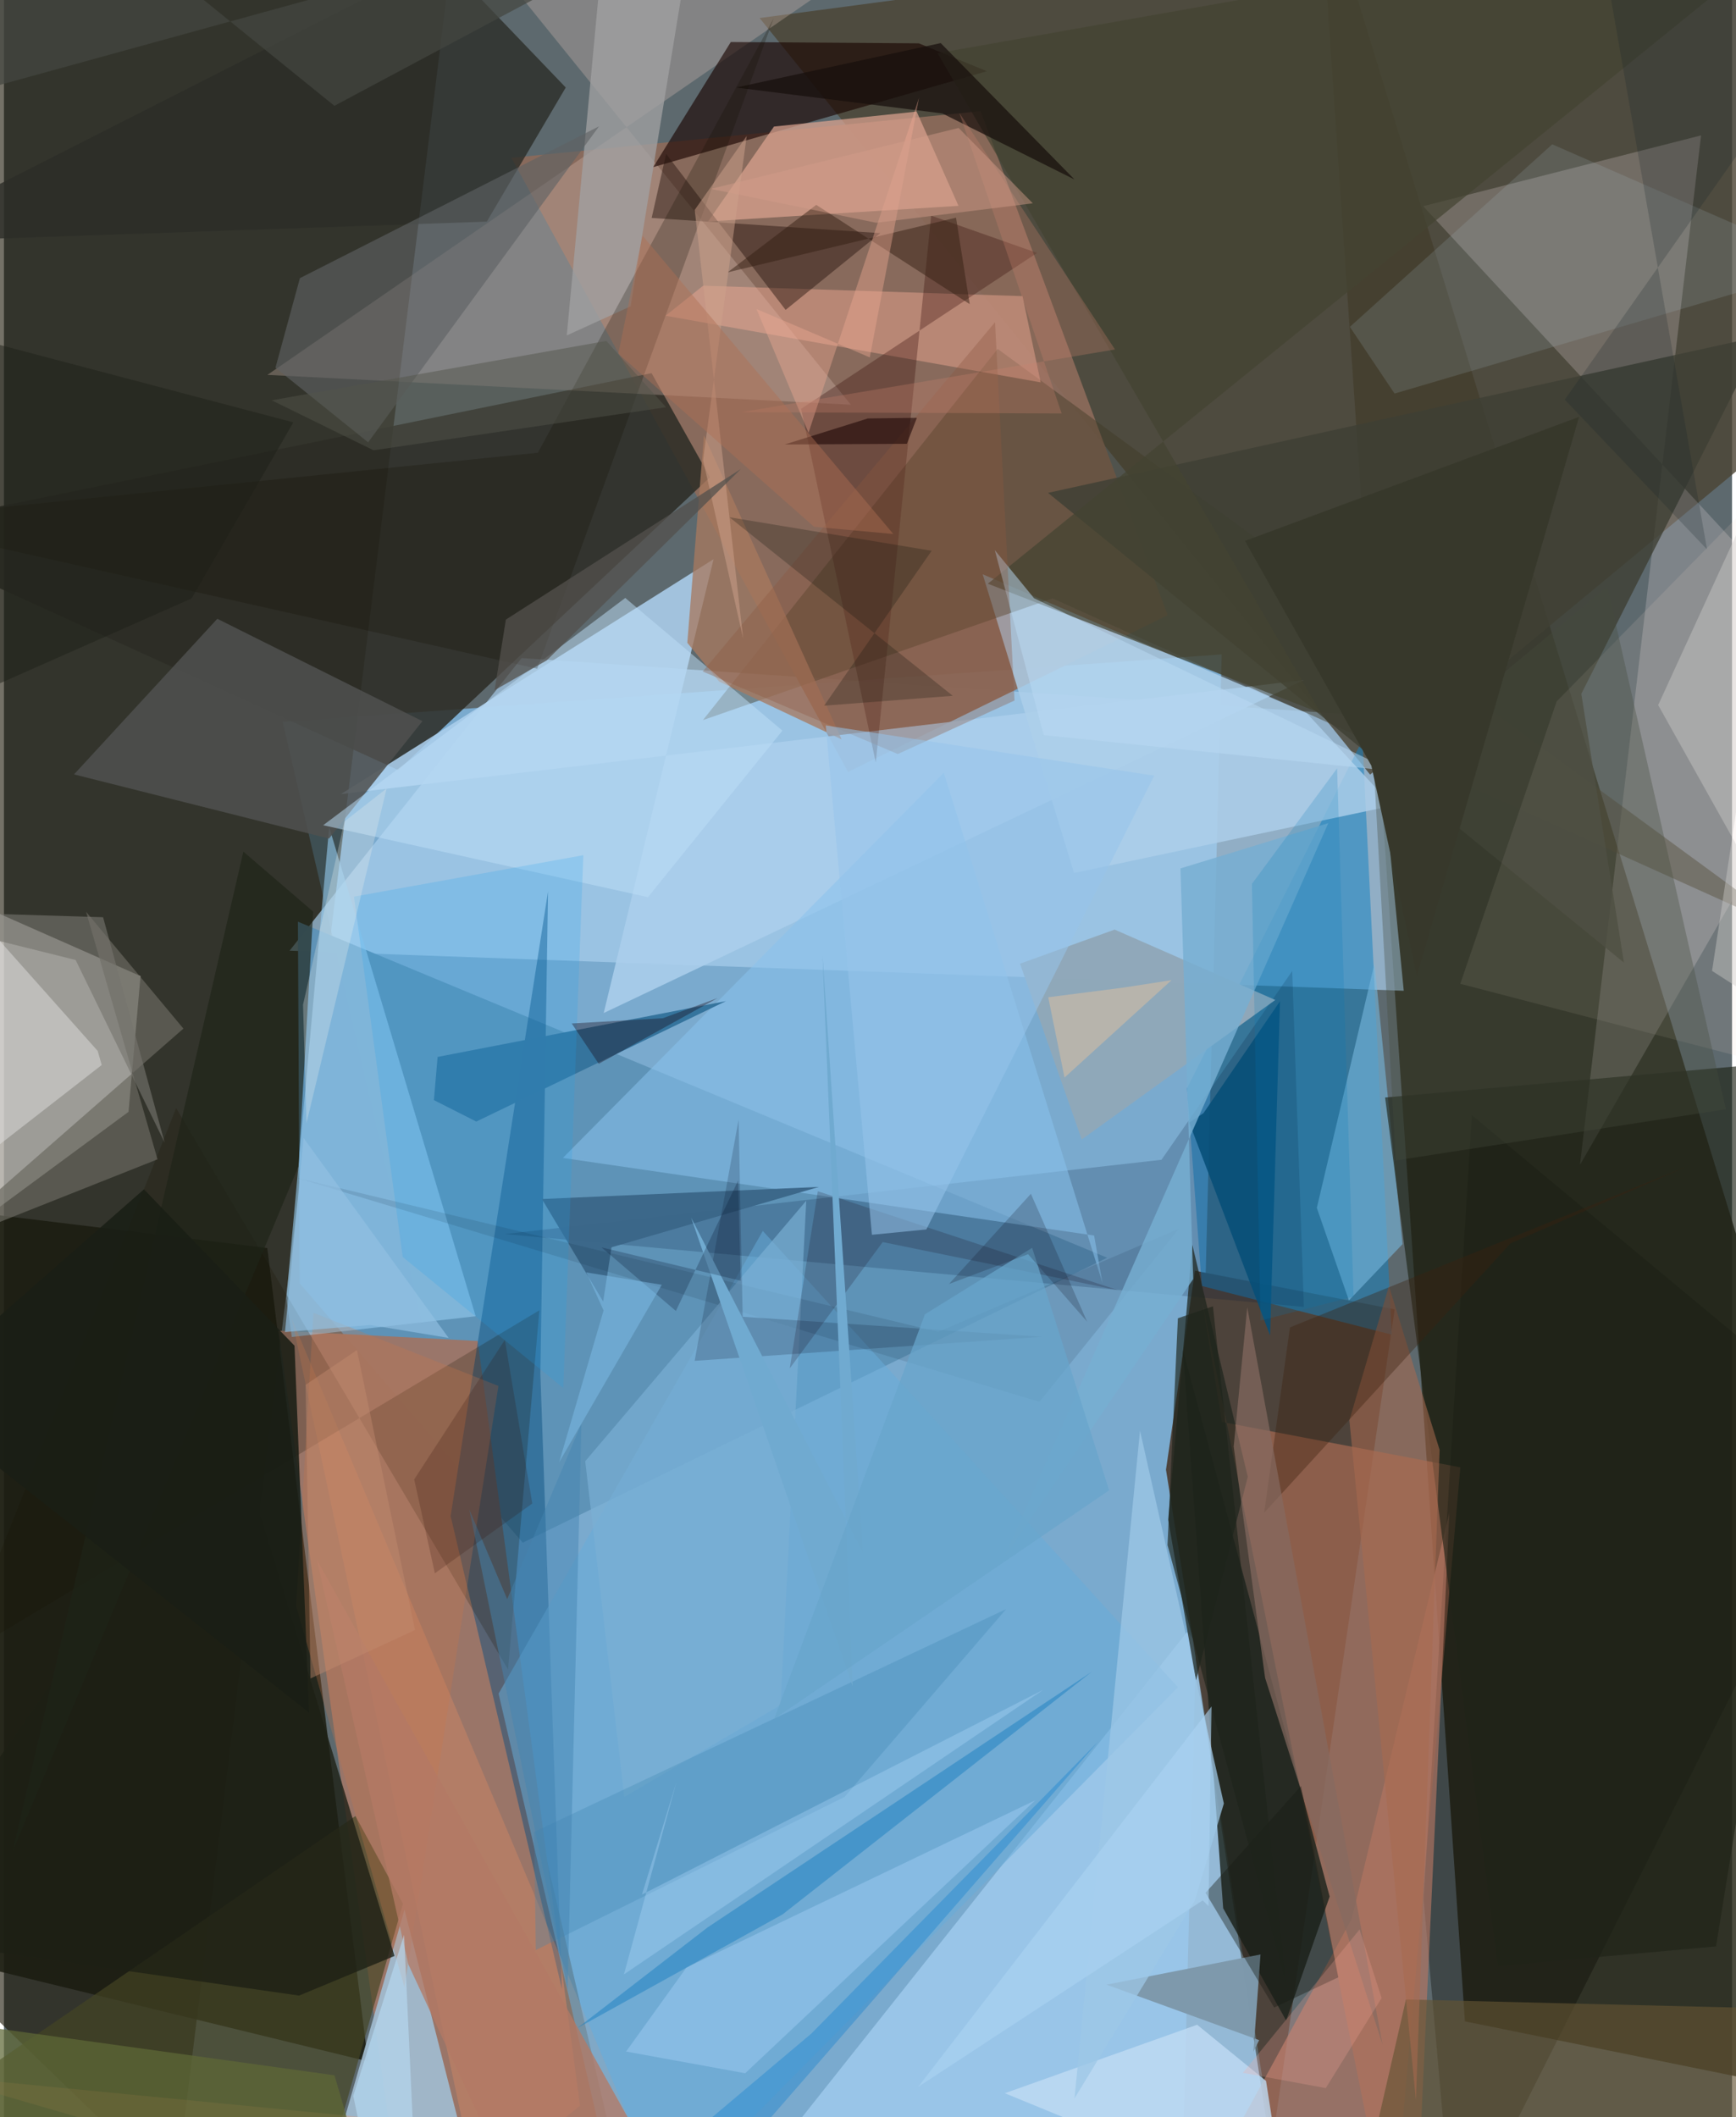 <svg xmlns="http://www.w3.org/2000/svg" width="228" height="278" viewBox="0 0 836 1024"><path fill="#5d696e" d="M0 0h836v1024H0z"/><path fill="#89cafc" fill-opacity=".675" d="M304.863 1081.411l265.88-55.622 18.385-709.28-454.294 32.634z"/><path fill="#161100" fill-opacity=".596" d="M-17.712-28.59l-27.6 964.775 128.28 124.072L218.423-36.726z"/><path fill="#282818" fill-opacity=".839" d="M635.96-62L898 792.71l-20.452 219.576-170.781-34.623z"/><path fill="#a8ceee" fill-opacity=".682" d="M664.2 346.422l12.98 132.776-539.009-19.38 112.258-141.55z"/><path fill="#1a1c10" fill-opacity=".851" d="M176.09 997.024l-48.697-393.383-154.184-18.815L-62 938.936z"/><path fill="#4b4434" fill-opacity=".804" d="M660.901 374.644L898 178.27V-62L365.572 8.722z"/><path fill="#ece9e7" fill-opacity=".573" d="M66.074 472.113l-5.81 65.644-108.32 79.902L-62 415.574z"/><path fill="#5f93b7" fill-opacity=".996" d="M250.97 746.138L143.087 620.676l-.864-174.887 391.465 162.538z"/><path fill="#9b7568" fill-opacity=".98" d="M229.177 648.57l-96.346-4.973L194.474 1086l84.203-67.545z"/><path fill="#4d433b" fill-opacity=".992" d="M672.78 633.289l-59.146 402.392L562.16 710.84l14-96.23z"/><path fill="#8c6b5b" fill-opacity=".918" d="M245.481 76.334l162.871 297.014 154.636-75.786-90.486-243.785z"/><path fill="#2c2c25" fill-opacity=".863" d="M313.291 180.475L-62 257.17l252.74 115.29 150.802-141.63z"/><path fill="#a1cbed" fill-opacity=".816" d="M574.925 792.242L619.955 1086l-245.38-47.461L572.29 789.405z"/><path fill="#faeef0" fill-opacity=".208" d="M821.012 65.49L686.551 99.727 898 327.922 762.434 563.398z"/><path fill="#ab6b54" fill-opacity=".675" d="M589.187 687.736l115.368 21.972L671.425 1086 579.84 630.195z"/><path fill="#abceeb" fill-opacity=".882" d="M343.293 270.452L163.02 384.085 628.841 328.9 290.137 489.977z"/><path fill="#1582c2" fill-opacity=".518" d="M579.49 621.981l91.86 23.534-14.154-287.592-84.853 168.405z"/><path fill="#adcfea" fill-opacity=".82" d="M671.65 389.69l-153.955 32.55-44.207-144.479 156.624 66.998z"/><path fill="#413925" fill-opacity=".443" d="M338.15 348.288l142.572-179.522 386.554 283.042-359.994-162.402z"/><path fill="#054d7e" fill-opacity=".451" d="M263.208 431.165l-47.114 302.112 53.855 228.82-10.456-297.957z"/><path fill="#a1bcd1" fill-opacity=".918" d="M193.768 923.628l-33.663 117.311-180.017-8.65L235.056 1086z"/><path fill="#dfc2ba" fill-opacity=".294" d="M201.32-62h278.94L127.443 181.32l282.241 14.426z"/><path fill="#95cbf0" fill-opacity=".6" d="M139.255 646.669l-2.633-18.717 20.724-227.893 70.865 236.567z"/><path fill="#190400" fill-opacity=".627" d="M314.1 80.826l37.522-60.496 90.968.631 32.92 13.485z"/><path fill="#2c2d27" fill-opacity=".792" d="M212.241-19.793l59.537 62.11-38.188 64.878-291.31 10.064z"/><path fill="#080800" fill-opacity=".341" d="M701.529 1086l-14.774-167.673 23.352-378.973L898 695.751z"/><path fill="#1d241d" fill-opacity=".816" d="M589.824 922.976l30.465 54.267 21.05-59.957-70.984-264.284z"/><path fill="#dca38f" fill-opacity=".718" d="M441.547 53.962l-69.037 7.253-31.852 45.902 121.116-7.554z"/><path fill="#444424" fill-opacity=".678" d="M-62 1037.326l232.04-158.985 22.97 42.415L145.987 1086z"/><path fill="#001637" fill-opacity=".188" d="M623.228 469.665l-63.244 91.275-317.736 35.942 386.618 35.22z"/><path fill="#3e3f34" fill-opacity=".796" d="M783.7 465.593l-20.623-130.007 87.46-173.13-345.445 75.92z"/><path fill="#4f504f" fill-opacity=".863" d="M33.9 374.544l123.357 31.053 45.187-56.793-99.224-49.518z"/><path fill="#76b7dd" fill-opacity=".6" d="M676.601 601.728l-25.946 27.243-15.53-44.762 27.91-118.252z"/><path fill="#b37561" fill-opacity=".659" d="M682.883 1086H565.915l86.136-157.987 47.187-196.393z"/><path fill="#8ac2ec" fill-opacity=".541" d="M454.67 373.78L270.4 560.054l256.984 37.52 4.055 22.98z"/><path fill="#f6d9cc" fill-opacity=".129" d="M898 526.202l-193.477-50.366 46.627-136.57L898 189.35z"/><path fill="#fcb19b" fill-opacity=".408" d="M492.751 143.231l8.785 41.709-181.49-32.224 18.214-14.536z"/><path fill="#36749d" fill-opacity=".996" d="M228.497 542.458l-20.502-10.376 1.793-20.886 139.449-26.976z"/><path fill="#320804" fill-opacity=".31" d="M385.661 197.72l114.121-75.387-51.227-18.032-26.806 264.503z"/><path fill="#645433" fill-opacity=".635" d="M650.971 1086h186.482l51.304-113.772-210.507-5.162z"/><path fill="#24120d" fill-opacity=".451" d="M378.138 149.885l-57.805-75.47-6.995 31 110.604 7.338z"/><path fill="#1f2418" fill-opacity=".651" d="M828.253 941.416L898 510.471l-229.841 20.347 54.56 420.091z"/><path fill="#f69362" fill-opacity=".278" d="M-33.38 1003.877l266.902 77.548-94.319-443.688 168.153 399.274z"/><path fill="#181302" fill-opacity=".224" d="M243.86 807.487l15.157-173.736L-22.08 802.092 83.29 535.904z"/><path fill="#1f261d" fill-opacity=".729" d="M563.22 735.02l13.45 77.785 25.057-98.55-26.819-112.13z"/><path fill="#a8785e" fill-opacity=".757" d="M405.248 357.62l-66.611-147.08-8.054 100.355 15.407 18.739z"/><path fill="#67abd9" fill-opacity=".525" d="M301.136 1086l-61.85-266.855L367.12 595.371l200.833 220.697z"/><path fill="#90a8b9" fill-opacity=".988" d="M537.316 449.61l77.716 34.044-93.644 67.454-29.853-85.002z"/><path fill="#bdddf8" fill-opacity=".514" d="M300.574 289.21L154.435 399.135l157.113 34.788 65.045-80.54z"/><path fill="#a6c0cd" fill-opacity=".169" d="M672.737 190.352l210.282-61.949-134.01-58.595-97.895 88.288z"/><path fill="#a0a1a2" fill-opacity=".773" d="M293.222-62h44.283l-34.344 210.151-30.886 14.09z"/><path fill="#3b6789" fill-opacity=".965" d="M289.878 629.51l4.043-26.235 100.31-29.198-133.974 5.845z"/><path fill="#5f6263" fill-opacity=".616" d="M143.17 134.53l144.706-73.424-111.698 152.84-44.835-36.075z"/><path fill="#1e2015" fill-opacity=".792" d="M110.524 688.624l78.418 257.408-46.175 19.167L-62 935.8z"/><path fill="#434332" fill-opacity=".714" d="M637.161 345.003l-161.187-62.68L887.381-51.245l-435.739 76.96z"/><path fill="#464a3c" fill-opacity=".337" d="M775.667 283.74l57.344 252.765-159.698 24.782-10.284-183.925z"/><path fill="#c0dbf4" fill-opacity=".804" d="M610.56 1006.477l9.628 61.755-136.005-55.815 93.049-33.115z"/><path fill="#6a6960" fill-opacity=".686" d="M74.301 560.722l-109.31 43.389L86.813 497.5l-47.08-56.495z"/><path fill="#e4e4e5" fill-opacity=".455" d="M-62 387.662L45.359 508.32l1.932 6.791L-62 600.152z"/><path fill="#170e0c" fill-opacity=".714" d="M453.995 54.883l-99.834-12.54 99.013-21.51L517.9 86.811z"/><path fill="#d0cdcb" fill-opacity=".416" d="M800.261 341.02L898 515.615l-71.674-46.022 41.84-276.66z"/><path fill="#1e2317" fill-opacity=".655" d="M4.22 895.477l111.603-483.581 33.78 29.04-7.11 123.173z"/><path fill="#140f03" fill-opacity=".239" d="M257.964 323.426L-62 251.526l320.307-32.553L372.35 8.869z"/><path fill="#a6d1f8" fill-opacity=".424" d="M330.19 951.614l168.636-80.824-140.244 131.967-57.613-10.496z"/><path fill="#7e99ac" fill-opacity=".996" d="M607.89 945.303l-74.493 14.614 73.811 26.823-2.746 5.627z"/><path fill="#20a0ec" fill-opacity=".2" d="M169.326 433.671l23.59 174.3 77.673 63.355 9.694-257.698z"/><path fill="#064e77" fill-opacity=".871" d="M612.515 645.881l4.798-161.63-37.028 54.151-6.872 4.584z"/><path fill="#a7694f" fill-opacity=".561" d="M694.53 701.264l-11.47 314.49-32.178-328.807 19.131-64.897z"/><path fill="#1f80c0" fill-opacity=".506" d="M526.227 808.597l-149.57 117.347-99.303 54.985 63.055-48.722z"/><path fill="#00162c" fill-opacity=".11" d="M140.588 569.411l311.386 74.751 116.375-49.787-67.403 83.643z"/><path fill="#9ec7e7" fill-opacity=".737" d="M576.128 919.178l-58.235 95.758L549.59 691.95l40.563 180.347z"/><path fill="#7ab0d5" fill-opacity=".678" d="M375.698 824.695l12.434-243.958-106.926 126.006 18.898 162.336z"/><path fill="#3c85b2" fill-opacity=".29" d="M484.856 778.237L256.464 886.035l.826 57.13 149.372-74.057z"/><path fill="#c8764c" fill-opacity=".275" d="M193.744 961.127L141.35 776.785l8.366-141.836 89.496 35.383z"/><path fill="#77aed2" fill-opacity=".82" d="M640.676 398.131l-71.512 21.891 6.16 198.593-91.438 134.722z"/><path fill="#b9deff" fill-opacity=".306" d="M299.914 954.955L502.84 817.271l-194.18 99.048 16.766-54.745z"/><path fill="#040b1f" fill-opacity=".176" d="M502.167 646.552L334.138 658.19l21.254-116.626 1.98 95.326z"/><path fill="#3b220f" fill-opacity=".373" d="M728.802 601.392L609.64 731.682l12.492-89.665 191.95-77.814z"/><path fill="#bbd9f3" fill-opacity=".51" d="M498.317 289.328l173.54 83.637-168.852-17.447-23.653-89.429z"/><path fill="#866b61" fill-opacity=".698" d="M666.898 988.874l-56.792-177.32-15.204-111.877 6.571-67.402z"/><path fill="#150410" fill-opacity=".188" d="M538.977 624.04l-145.258-47.875-13.563 85.645 44.96-61.063z"/><path fill="#8b5840" fill-opacity=".337" d="M432.418 364.703l-94.386-39.921L479.454 155.85l9.422 182.967z"/><path fill="#0b7bcd" fill-opacity=".341" d="M390.626 983.552l138.804-141.31-183.659 210.893-53.13 13.026z"/><path fill="#37382b" d="M761.995 201.64l-161.617 59.984 61.126 108.703 22.024 101.677z"/><path fill="#331f11" fill-opacity=".478" d="M392.963 99.094l74.233 47.986-6.61-41.811-110.497 26.456z"/><path fill="#96c5ea" fill-opacity=".541" d="M556.46 375.156L446.21 594.65l-26.311 2.575-22.349-246.352z"/><path fill="#efa993" fill-opacity=".408" d="M418.865 172.867l-54.816-23.4 25.176 59.857 53.452-162.028z"/><path fill="#cda18b" fill-opacity=".502" d="M334.171 101.524l25.144-35.755-21.106 156.712 19.402 86.402z"/><path fill="#1a1e15" fill-opacity=".875" d="M-46.253 675.31L147.58 828.317l-7.008-177.444-72.849-75.641z"/><path fill="#10160d" fill-opacity=".259" d="M459.003 336.537l-108.026-86.363 97.808 16.217-52.016 74.918z"/><path fill="#5f6837" fill-opacity=".722" d="M-62 972.97L19.257 1086h164.657l-24.016-82.25z"/><path fill="#444641" fill-opacity=".714" d="M-62 57.588L371.182-61.699 159.85 51.18 20.117-62z"/><path fill="#cc826f" fill-opacity=".286" d="M537.496 169.03L462.183 54.598l49.518 145.382-155.238-.613z"/><path fill="#171a13" fill-opacity=".396" d="M581.305 915.477l46.192-51.643 18.033 92.514-31.035 14.62z"/><path fill="#53504d" fill-opacity=".749" d="M356.488 226.843l-93.884 92.541-25.259 14.456 5.463-34.166z"/><path fill="#1a0202" fill-opacity=".561" d="M417.929 202.388l-40.223 12.593 59.087-.319 4.854-12.577z"/><path fill="#b47964" fill-opacity=".769" d="M258.653 1086L195.67 950.18 151.4 754.39 336.274 1086z"/><path fill="#e3c29f" fill-opacity=".475" d="M564.846 474.064l-51.773 47.114-7.874-38.841 36.007-4.62z"/><path fill="#fea79c" fill-opacity=".239" d="M655.812 933.196l10.656 33.185-27.01 43.56-40.104-7.387z"/><path fill="#ebedec" fill-opacity=".282" d="M185.113 381.366l-20.436 15.97-19.99 88.612 1.66 57.296z"/><path fill="#76746d" fill-opacity=".624" d="M34.676 464.315l43.064 88.35-29.78-109.032L-62 440.252z"/><path fill="#53554b" fill-opacity=".478" d="M320.29 196.966l-28.877-32.063-161.887 28.716 49.269 24.17z"/><path fill="#162129" fill-opacity=".212" d="M898-9.497L773.334-23.965l50.57 289.712-68.82-72.454z"/><path fill="#4485b2" fill-opacity=".463" d="M272.67 962.193l-47.508-232.005 18.298 43.256 35.896-84.902z"/><path fill="#1d231a" fill-opacity=".655" d="M620.188 958.925l-35.322-327.096-16.947 5.774-5.019 109.682z"/><path fill="#bae0fa" fill-opacity=".553" d="M168.99 1013.723L184.13 1086l14.47-42.01-5.029-108.173z"/><path fill="#1d2017" fill-opacity=".486" d="M-62 151.015l201.987 53.268-49.194 85.151L-62 357.057z"/><path fill="#d39c89" fill-opacity=".467" d="M461.84 61.884L342.024 91.356l80 16.405 75.705-9.425z"/><path fill="#70aad0" d="M396.006 462.198l19.573 288.806-83.126-162.039 78.106 226.577z"/><path fill="#92c0e2" fill-opacity=".671" d="M215.098 647.096l-70.16-96.704-8.987 93.869 41.195-3.426z"/><path fill="#017cba" fill-opacity=".192" d="M607.896 638.684l45-11.57-7.954-255.492-41.215 55.901z"/><path fill="#68a5cb" fill-opacity=".733" d="M534.65 720.814L372.605 831.38l72.938-195.715 51.868-32.134z"/><path fill="#17050f" fill-opacity=".345" d="M287.742 514.528l57.532-31.822-26.49 9.764-44.11 2.546z"/><path fill="#af7054" fill-opacity=".435" d="M308.9 113.963l-11.678 57.099 94.665 83.726 38.339 3.486z"/><path fill="#321106" fill-opacity=".204" d="M208.458 760.94l-10.001-45.393 43.857-67.492 13.28 79.14z"/><path fill="#000f28" fill-opacity=".235" d="M355.198 570.928l1.215 48.52-67.34-16.129 35.972 30.749z"/><path fill="#110f1d" fill-opacity=".208" d="M496.804 577.395l27.192 61.842-28.54-32.622-38.285 14.423z"/><path fill="#abd3f2" fill-opacity=".616" d="M442.265 1009.357l141.932-184-1.463 96.565-2.82-2.774z"/><path fill="#82c2ed" fill-opacity=".455" d="M290.085 633.82l-8.376-18.403 36.532 5.987-49.647 85.819z"/><path fill="#c48b71" fill-opacity=".431" d="M148.298 811.79l50.55-23.396-28.08-135.407-24.844 16.806z"/></svg>